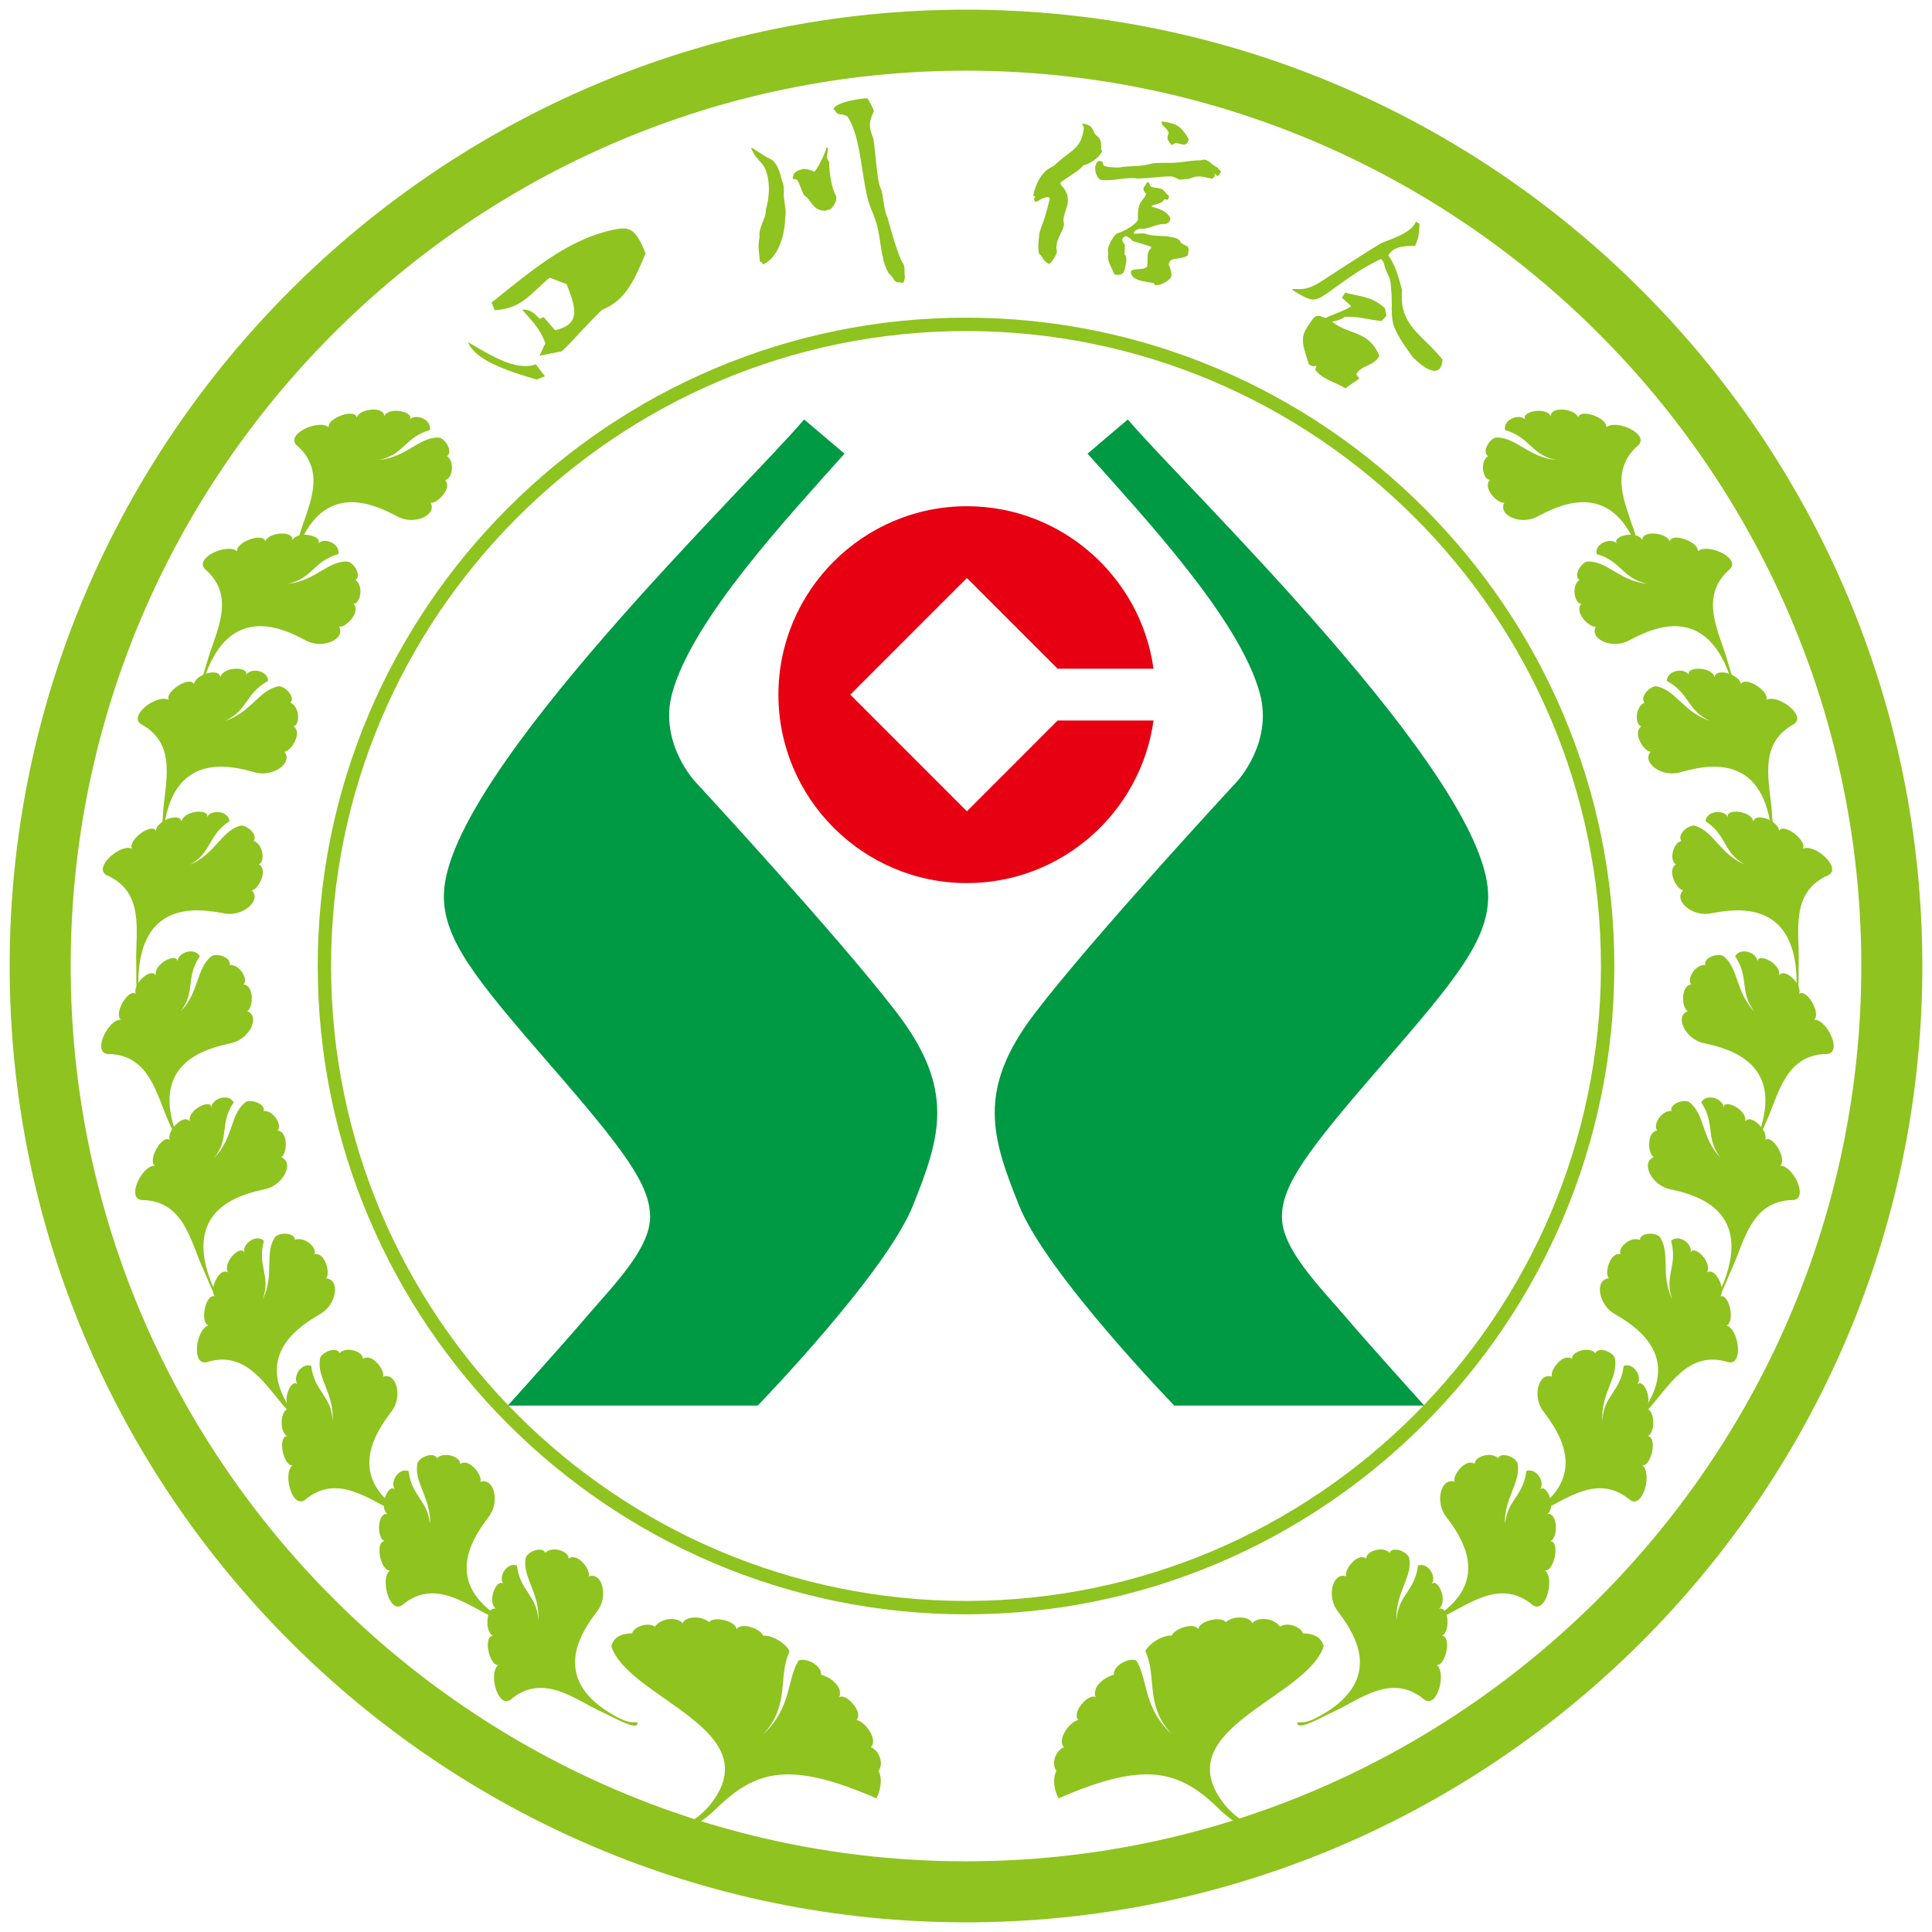 <?xml version="1.0" standalone="no"?><!DOCTYPE svg PUBLIC "-//W3C//DTD SVG 1.1//EN" "http://www.w3.org/Graphics/SVG/1.1/DTD/svg11.dtd"><svg t="1562317375121" class="icon" viewBox="0 0 1024 1024" version="1.1" xmlns="http://www.w3.org/2000/svg" p-id="32961" xmlns:xlink="http://www.w3.org/1999/xlink" width="200" height="200"><defs><style type="text/css"></style></defs><path d="M511.99 168.376c189.261 0 343.639 154.373 343.639 343.639 0 189.235-154.378 343.608-343.639 343.608-189.24 0-343.578-154.373-343.578-343.608-0.005-189.266 154.337-343.639 343.578-343.639z m0 7.091c-185.318 0-336.522 151.173-336.522 336.548 0 185.344 151.199 336.522 336.522 336.522 185.37 0 336.548-151.173 336.548-336.522 0-185.375-151.178-336.548-336.548-336.548z" fill="#8FC31F" p-id="32962"></path><path d="M426.199 222.31c-29.271 34.796-188.385 187.131-190.894 250.988-0.947 24.1 16.814 45.624 56.417 91.244 39.66 45.624 52.838 63.631 52.838 80.451 0 16.819-19.2 36.019-33.638 52.838-14.372 16.819-41.789 47.16-41.789 47.16h132.47s67.84-69.97 82.268-105.994c14.403-36.019 22.779-61.245-8.407-102.067-31.252-40.822-106.87-122.496-106.87-122.496s-19.517-20.582-12.334-47.002c10.772-39.501 62.162-94.162 91.341-126.981l-21.402-18.14zM597.765 222.31c29.312 34.796 188.452 187.131 190.961 250.988 0.942 24.1-16.814 45.624-56.443 91.244-39.629 45.624-52.844 63.631-52.844 80.451 0 16.819 19.21 36.019 33.608 52.838 14.428 16.819 41.861 47.16 41.861 47.16h-132.511s-67.835-69.97-82.243-105.994c-14.428-36.019-22.84-61.245 8.412-102.067 31.191-40.822 106.87-122.496 106.87-122.496s19.523-20.582 12.298-47.002c-10.762-39.501-62.157-94.162-91.305-126.981l21.335-18.14z" fill="#009944" p-id="32963"></path><path d="M512.486 268.308c50.33 0 92.191 37.591 98.898 86.129h-50.831l-48.072-48.072-61.804 61.819 61.809 61.814 48.072-48.102h50.831c-6.712 48.573-48.568 86.164-98.898 86.164-55.04 0-99.912-44.872-99.912-99.876 0-55.004 44.867-99.876 99.907-99.876z" fill="#E60012" p-id="32964"></path><path d="M404.485 919.194c14.428-15.314 7.69-30.403 13.932-43.832-0.312-2.509-7.69-8.786-13.932-8.443-1.7-4.076-12.298-7.214-14.09-3.261 0.031-4.424-12.14-7.373-14.531-3.855-4.076-3.707-13.051-3.139-14.019 0.655-1.92-3.108-10.578-3.702-14.751 1.695-4.05-2.698-11.259 0.282-12.052 3.543-6.81 0.159-10.102 2.765-11.008 6.963 9.221 27.771 84.28 43.93 52.337 83.901-7.404 9.288-22.277 16.973-41.416 21.555-11.11 0.85-2.831 4.864 9.441-0.343 14.403-4.234 26.419-10.511 35.082-19.011 21.212-20.772 39.255-25.482 85.002-5.617 1.628-2.509 3.732-10.04 1.132-14.433 3.267-4.833-0.379-11.484-4.081-12.646 3.927-3.42-2.227-13.148-7.532-14.464 3.83-4.142-5.801-14.561-9.221-11.986 2.038-4.864-3.2-10.102-9.605-11.986 0.625-4.613-7.685-9.257-11.858-7.532-6.277 9.697-3.579 25.17-18.831 39.096z" fill="#8FC31F" p-id="32965"></path><path d="M262.845 852.613c-4.961-3.579 0.568-16.881 4.019-12.928-3.077-3.891 1.818-11.889 7.091-9.917 1.761 13.901 10.67 15.498 11.361 29.087 0.942-14.812-8.878-23.06-6.589-33.449 1.572-3.389 8.75-5.868 10.291-2.386 3.487-3.799 12.585-0.911 12.365 3.011 4.767-3.359 11.986 6.211 10.604 9.477 7.368-2.545 10.762 11.105 4.204 18.918-6.656 8.975-24.064 32.287 4.296 51.712 2.171 1.475 8.069 5.146 11.96 6.246 4.009 1.126 6.021-0.348 5.391 1.382-1.188 3.2-13.138-3.83-18.289-6.149h0.031-0.061c-14.689-6.651-31.631-21.366-48.952-6.717-6.902 4.644-11.796-14.305-6.461-18.417-4.961 0.374-8.064-15.375-2.826-15.498-4.541-2.074-3.702-15.688 1.567-14.372z" fill="#8FC31F" p-id="32966"></path><path d="M205.43 802.504c-4.992-3.579 0.538-16.881 3.988-12.928-3.108-3.891 1.848-11.894 7.122-9.887 1.731 13.87 10.67 15.468 11.361 29.056 0.911-14.812-8.909-23.06-6.589-33.449 1.572-3.359 8.719-5.868 10.291-2.386 3.451-3.763 12.549-0.911 12.329 3.011 4.803-3.359 12.022 6.211 10.639 9.477 7.342-2.545 10.732 11.105 4.142 18.918-6.589 8.97-24.028 32.287 4.332 51.707 2.171 1.475 8.1 5.146 11.991 6.246 4.014 1.132 5.99-0.343 5.391 1.382-1.219 3.2-13.169-3.83-18.319-6.149-14.684-6.651-31.662-21.366-48.978-6.717-6.871 4.644-11.766-14.305-6.497-18.386-4.925 0.343-8.033-15.406-2.826-15.534-4.531-2.058-3.681-15.683 1.623-14.362z" fill="#8FC31F" p-id="32967"></path><path d="M153.846 746.778c-4.992-3.579 0.502-16.881 3.983-12.928-3.103-3.891 1.818-11.889 7.127-9.882 1.69 13.865 10.665 15.468 11.325 29.056 0.911-14.812-8.878-23.06-6.554-33.449 1.567-3.359 8.719-5.868 10.26-2.386 3.482-3.799 12.58-0.911 12.36 3.011 4.803-3.359 11.986 6.211 10.634 9.477 7.347-2.54 10.737 11.105 4.147 18.918-6.589 8.975-24.038 32.287 4.332 51.712 2.161 1.475 8.059 5.146 11.95 6.246 4.019 1.126 6.031-0.343 5.432 1.382-1.26 3.2-13.179-3.83-18.319-6.149-14.72-6.651-31.662-21.366-49.014-6.717-6.84 4.644-11.766-14.305-6.467-18.386-4.956 0.343-8.028-15.406-2.821-15.529-4.526-2.079-3.676-15.693 1.623-14.377z" fill="#8FC31F" p-id="32968"></path><path d="M120.868 674.483c-3.231-5.207 6.968-15.375 8.632-10.414-1.321-4.772 6.282-10.26 10.388-6.4-3.738 13.491 3.922 18.386-0.691 31.191 6.548-13.307 0.655-24.694 6.738-33.388 2.76-2.545 10.358-2.074 10.419 1.725 4.71-2.166 11.986 3.983 10.291 7.532 5.709-1.254 8.658 10.353 6.149 12.831 7.782 0.471 5.652 14.372-3.42 19.077-9.569 5.745-34.611 20.588-15.877 49.418 1.413 2.166 5.458 7.844 8.627 10.353 3.302 2.575 5.709 1.976 4.46 3.359-2.319 2.447-10.67-8.602-14.5-12.739v0.031l-0.031-0.031c-11.008-11.796-21.018-31.882-42.639-25.006-8.161 1.633-5.402-17.725 1.07-19.487-4.71-1.572-1.51-17.29 3.384-15.406-3.379-3.64 2.637-15.908 6.999-12.646z" fill="#8FC31F" p-id="32969"></path><path d="M100.598 594.35c-1.469-5.929 11.392-12.457 11.453-7.219 0.154-4.956 9.098-7.844 11.796-2.888-7.716 11.674-1.94 18.698-10.26 29.466 10.322-10.67 8.253-23.316 16.732-29.686 3.384-1.536 10.481 1.224 9.38 4.864 5.11-0.599 10.132 7.496 7.429 10.322 5.842 0.563 5.089 12.518 1.889 14.121 7.281 2.857 0.968 15.406-9.129 17.065-10.86 2.514-39.255 8.914-30.346 42.112 0.691 2.509 2.765 9.16 5.018 12.518 2.324 3.482 4.803 3.635 3.2 4.582-2.985 1.603-7.496-11.484-9.887-16.599 0 0-0.031 0-0.031-0.031-6.84-14.592-10.132-36.803-32.819-36.931-8.248-0.942 0.338-18.545 7.03-18.202-3.958-2.949 3.922-16.911 7.972-13.619-2.068-4.511 7.404-14.3 10.573-9.876z" fill="#8FC31F" p-id="32970"></path><path d="M82.616 516.941c-1.5-5.965 11.361-12.457 11.423-7.25 0.184-4.961 9.098-7.813 11.863-2.857-7.762 11.674-2.012 18.703-10.296 29.435 10.327-10.639 8.218-23.281 16.753-29.65 3.389-1.572 10.419 1.188 9.349 4.864 5.079-0.63 10.132 7.465 7.398 10.322 5.842 0.532 5.089 12.518 1.92 14.121 7.25 2.826 0.968 15.406-9.129 17.07-10.86 2.509-39.291 8.878-30.341 42.076 0.655 2.545 2.76 9.165 4.987 12.518 2.324 3.482 4.833 3.64 3.236 4.582-2.98 1.633-7.501-11.484-9.892-16.563 0-0.031-0.031-0.031-0.031-0.031-6.84-14.623-10.132-36.803-32.85-36.961-8.218-0.942 0.379-18.514 7.091-18.166-4.019-2.949 3.891-16.942 7.91-13.619-2.058-4.526 7.45-14.346 10.609-9.892z" fill="#8FC31F" p-id="32971"></path><path d="M96.236 435.456c1.004-6.057 15.38-7.03 13.368-2.196 2.099-4.485 11.448-3.64 12.012 1.976-11.668 7.721-9.129 16.44-20.987 23.096 13.681-5.775 16.727-18.232 27.044-20.772 3.702-0.092 9.129 5.212 6.717 8.125 4.925 1.444 6.405 10.854 2.796 12.426 5.14 2.79-0.22 13.491-3.768 13.742 5.56 5.432-5.14 14.561-15.089 12.145-10.982-1.946-39.598-7.153-44.37 26.89-0.369 2.575-1.029 9.508-0.282 13.46 0.783 4.111 2.98 5.238 1.162 5.458-3.389 0.343-2.412-13.491-2.632-19.108v-0.031c-0.568-16.128 5.048-37.842-15.79-46.848-7.209-4.076 7.567-16.911 13.588-13.993-2.509-4.265 10.23-14.06 12.652-9.416-0.159-4.987 12.421-10.291 13.578-4.956z" fill="#8FC31F" p-id="32972"></path><path d="M116.787 358.927c1.48-5.929 15.908-5.678 13.496-1.034 2.478-4.265 11.735-2.637 11.832 3.011-12.303 6.682-10.547 15.59-22.907 21.212 14.121-4.582 18.202-16.727 28.682-18.386 3.758 0.22 8.689 5.99 6.021 8.694 4.772 1.884 5.458 11.392 1.7 12.611 4.89 3.231-1.382 13.43-4.931 13.368 5.048 5.898-6.369 14.06-16.102 10.793-10.732-2.883-38.84-10.542-46.5 22.968-0.589 2.545-1.848 9.385-1.439 13.399 0.41 4.142 2.509 5.458 0.691 5.55-3.42 0-1.254-13.681-0.968-19.297h-0.031c0.031 0 0.031-0.031 0.031-0.031 0.778-16.097 8.31-37.274-11.704-48.036-6.845-4.705 9.037-16.195 14.776-12.739-2.161-4.485 11.392-13.117 13.399-8.315 0.241-4.961 13.23-9.196 13.952-3.768z" fill="#8FC31F" p-id="32973"></path><path d="M155.039 286.29c2.76-5.494 16.758-2.135 13.43 1.884 3.328-3.64 12.022-0.061 10.86 5.458-13.43 3.922-13.558 12.989-26.86 15.811 14.751-1.444 21.335-12.426 31.939-11.796 3.61 1.004 7.219 7.685 4.019 9.759 4.26 2.857 2.883 12.268-1.009 12.677 4.081 4.204-4.229 12.831-7.69 12.017 3.681 6.84-9.252 12.365-18.033 7.122-9.887-5.115-35.676-18.606-50.335 12.488-1.126 2.355-3.82 8.755-4.26 12.769-0.507 4.173 1.316 5.898-0.507 5.586-3.354-0.722 1.695-13.619 3.133-19.077v-0.031c4.27-15.534 16.072-34.606-1.126-49.388-5.714-6.057 12.237-13.932 17.132-9.318-1.126-4.828 13.937-10.383 14.874-5.238 1.321-4.803 14.935-6.154 14.433-0.722z" fill="#8FC31F" p-id="32974"></path><path d="M203.546 220.616c2.729-5.489 16.758-2.166 13.43 1.884 3.328-3.671 11.991-0.097 10.86 5.427-13.43 3.922-13.588 13.02-26.89 15.846 14.776-1.444 21.361-12.457 31.969-11.832 3.579 1.004 7.183 7.685 4.014 9.789 4.265 2.821 2.883 12.268-1.004 12.677 4.081 4.173-4.265 12.836-7.721 11.986 3.707 6.84-9.221 12.365-18.012 7.122-9.882-5.115-35.671-18.606-50.36 12.488-1.101 2.35-3.794 8.75-4.265 12.8-0.471 4.142 1.316 5.868-0.507 5.55-3.318-0.722 1.7-13.619 3.169-19.046v-0.031c4.239-15.565 16.072-34.642-1.132-49.418-5.709-6.057 12.242-13.901 17.137-9.318-1.132-4.833 13.937-10.383 14.874-5.238 1.326-4.792 14.909-6.144 14.438-0.686z" fill="#8FC31F" p-id="32975"></path><path d="M511.99 5.12C232.822 5.12 5.12 232.822 5.12 512.015 5.12 791.178 232.822 1018.88 511.99 1018.88 791.178 1018.88 1018.88 791.178 1018.88 512.015 1018.88 232.822 791.178 5.12 511.99 5.12z m0 981.412c-261.34 0-474.522-213.176-474.522-474.516 0-261.371 213.181-474.547 474.522-474.547 261.371 0 474.542 213.176 474.542 474.547-0.005 261.34-213.176 474.516-474.542 474.516z" fill="#8FC31F" p-id="32976"></path><path d="M284.436 201.196c-9.631-3.139-31.939-8.724-36.398-19.83 10.358 5.806 24.791 15.688 35.958 11.735 1.572 2.104 3.139 4.173 4.828 6.308a158.362 158.362 0 0 1-4.388 1.787zM297.487 186.26c-3.85 0.783-7.752 1.536-11.612 2.324 1.29-2.227 1.889-4.362 3.205-6.589-3.205-8.566-7.153-11.704-12.293-17.884 3.318-0.097 5.642 0.85 9.16 4.864 0.691-0.282 1.382-0.563 2.191-0.876 2.074 2.196 3.927 4.644 6.118 6.932 13.588-3.2 11.203-11.52 6.001-24.474-3.021-1.132-6.031-2.289-8.919-3.389-11.069 9.411-14.93 16.282-29.143 17.254a194.683 194.683 0 0 0-1.664-4.076c20.209-15.908 39.409-33.229 64.829-38.625 8.627-1.818 11.638-0.251 16.814 12.549-5.898 14.152-10.604 24.945-23.096 29.967-10.921 10.629-18.54 20.014-21.591 22.021z m16.445-28.524c-3.2-8.786-4.147-11.356-9.226-17.193 4.639-5.048 10.921-6.81 17.321-9.697 2.509 9.825-3.103 21.023-8.095 26.89zM478.095 149.893c-1.439-0.348-3.548 0-4.454-1.884-0.727-1.505-2.447-2.821-2.883-3.671-1.101-1.915-2.76-6.431-2.611-7.219-1.219-4.393-1.69-10.732-3.098-16.819-0.947-3.922-2.575-7.624-3.83-10.885-4.644-12.365-4.388-36.367-12.052-47.662-3.451-2.104-5.268-0.154-6.4-3.011-0.379-0.312-0.691-0.563-1.009-0.85 0.85-3.732 14.31-5.709 17.828-5.801 1.249 1.382 2.693 4.332 3.64 6.871-2.642 5.366-2.888 7.624-0.538 14.024 1.101 3.077 1.92 22.088 3.988 26.609 1.818 4.081 1.321 10.701 3.86 16.067 1.188 4.613 5.612 20.49 8.156 24.069 1.167 1.633 0.404 4.864 1.004 7.342a8.919 8.919 0 0 0-0.532 1.976c-0.159 0.814-0.538 0.625-1.07 0.845zM407.03 138.066c-0.092-0.41-0.22-0.814-0.282-1.132 0.189-0.031 0.312-0.061 0.558-0.123 0 0.343 0 0.655 0.067 0.973-0.154 0.061-0.317 0.154-0.343 0.282zM437.366 111.708c-6.769-0.061-7.214-5.77-11.172-8.192-1.572-2.98-2.319-5.929-3.64-8.218a20.746 20.746 0 0 0-2.381-0.502c-0.128-1.316 0.502-1.475 0.44-2.478 1.567-1.725 1.818-1.792 4.485-2.606 1.976-0.63 5.673 0.814 6.303 1.352 1.352-0.317 6.528-10.762 6.528-12.774 0.154-0.031 0.369-0.092 0.625-0.154 0.814 3.359-1.536 4.424 0.942 7.685-0.154 4.265 1.132 13.865 3.635 17.976 0.691 2.729-1.249 5.366-2.939 7.06-0.937 0.22-1.884 0.538-2.826 0.85z" fill="#8FC31F" p-id="32977"></path><path d="M404.485 140.104c-0.379-0.44-0.63-0.881-0.911-1.321a2.862 2.862 0 0 0-0.819 0.128c-0.312-5.146-1.28-8.284-0.148-13.179-0.758-5.048 3.512-9.851 3.292-14.525 2.135-7.25 2.452-16.44-0.845-22.748-1.126-2.135-3.046-3.359-3.61-4.644-0.911-0.22-3.164-4.741-3.354-5.274 0.118-0.031 0.312-0.061 0.532-0.123 2.698 1.695 5.371 3.42 8.161 5.176 4.992 1.505 6.497 7.311 7.69 12.298 0.502 0.312 1.188 4.05 0.998 6.18-0.374 3.983 1.628 9.037 0.66 13.307 0.087 7.813-3.302 21.176-11.648 24.724zM737.27 152.433c-0.435-5.053-0.62-4.552-2.191-8.125-2.478-5.617-0.379-3.794-3.108-7.03-8.94 4.142-15.846 9.037-23.06 14.213-12.109 8.724-11.924 9.411-22.84 2.883-1.7-1.004-1.352-1.224 0.118-1.193 3.83 0.061 6.871 0.563 13.809-3.855 7.368-4.741 25.011-16.287 31.821-20.301 4.89-2.196 16.502-5.524 18.632-11.612 0.63 0.379 1.193 0.783 1.884 1.193-0.184 4.424-0.097 6.779-2.324 11.674-5.018 0.159-11.448 0.031-14.152 5.115 3.988 5.678 5.151 10.793 7.25 18.386-1.695 18.765 10.481 23.153 21.458 36.833-1.188 14.029-15.59-1.188-15.811-1.316-6.84-9.728-6.84-9.728-9.789-15.908-2.166-6.364-0.748-11.1-1.695-20.956z" fill="#8FC31F" p-id="32978"></path><path d="M734.008 163.323c0.317 1.316 0.532 2.698 0.85 4.111l-2.611 2.698c-7.562-0.722-11.361-2.478-19.671-2.196-0.748 1.162-4.582 2.196-6.559 2.57 9.17 7.342 19.328 4.332 25.068 18.166-3.2 5.709-9.631 4.675-12.268 9.789 0.563 0.63 1.096 1.382 1.664 2.135-2.698 2.135-4.613 3.041-7.378 5.238-5.832-3.548-12.109-4.675-16-9.82 0.189-0.722 0.44-1.413 0.691-2.104-1.91 0.379-1.91 0.379-4.05-0.722-3.604-11.52-4.92-14.372 0.292-21.586 1.879-2.57 2.509-4.613 5.673-4.111 0.594 0.41 2.166 0.722 2.857 1.132 3.2-1.884 8.351-3.077 13.619-6.303a219.597 219.597 0 0 0-4.931-4.521c0.599-0.911 1.193-1.848 1.761-2.729 7.813 2.289 13.778 1.695 20.992 8.253z m-31.13 24.602c-0.968-4.516-3.261-9.882-4.198-14.28 0.63-0.532 1.321-1.034 2.012-1.536 2.698 6.651 14.715 12.518 14.618 13.43 0 0.911-4.772 7.465-5.709 7.404-1.572-0.092-4.833-3.041-6.723-5.018zM555.976 139.945c-3.799-2.227-2.509-3.046-5.212-5.458-0.911-3.169-0.102-8.125 0.123-10.86 0.814-2.98 1.946-5.519 2.883-8.468 1.132-3.579 2.258-8.535 2.642-9.697-0.189-0.41-0.379-0.691-0.507-0.973-3.133-0.282-4.895 2.135-7.183 2.509-1.162-1.444-0.282-2.258 0-2.821-0.343-0.189-1.162-0.189-1.07-0.563 1.541-6.932 4.429-12.831 10.89-15.657 8.571-8.412 14.372-8.438 15.882-19.732 0.184-1.382-1.07-2.324-0.691-2.79 1.5 0.312 3.948 0.722 5.079 2.54 1.07 1.695 1.004 2.949 2.918 4.332 1.659 1.193 2.161 3.799 1.848 6.84 0.189 0.22 0.343 0.532 0.563 0.85-1.004 3.231-6.554 6.932-9.856 7.624-2.888 3.359-8.351 6.088-12.14 9.098-0.502 1.567 2.381 2.918 2.918 5.396 0.87 1.096 0.778 2.381 0.942 4.332 0.189 2.54-2.949 8.535-2.232 11.203 1.101 4.081-5.048 8.945-3.61 15.534 0.261 1.183-2.616 5.949-4.188 6.764zM590.618 145.408c-1.848-4.803-4.019-7.06-3.139-11.325-1.352-2.57 2.729-9.196 4.521-10.383 3.011-0.691 10.348-4.705 11.172-7.342-0.251-3.077 0.061-7.122 1.572-9.354 1.188-1.756 2.258-2.668 2.729-4.173-2.729-3.42-0.973-3.2 0.471-6.211 0.251 0 0.558 0.031 0.911 0.061 0.532 0.66 0.532 1.756 1.132 2.166 1.101 0.753 4.669 0.722 5.96 1.475 0.968 0.563 2.099 2.324 3.732 3.579-0.159 0.532-0.338 1.132-0.471 1.756-1.572 0.814-1.408-1.254-2.913 1.132-1.633 1.065-3.64 1.567-5.586 2.038a1.731 1.731 0 0 0-0.323 0.66c3.021 0.942 8.417 2.227 9.979 6.369-0.558 1.787-0.691 2.196-2.662 2.883-4.869-0.312-9.068 3.077-13.399 2.417-1.132 0.471-3.2 0.722-3.389 2.57 0.814 0.343 5.018-0.312 6.461 0.22 3.712 1.444 8.412 0.783 12.298 1.505 2.068 0.379 5.524 0.783 6.031 2.918 2.668 2.821 5.396 0.563 3.82 6.932-1.5 1.475-5.673 1.603-7.839 2.166-2.068 0.502-2.13 2.509-2.258 2.888 0.568 1.096 2.202 4.956 1.07 6.779-0.942 1.633-5.929 4.644-8.412 3.86-0.123-0.282-0.323-0.599-0.44-0.881-4.27-0.942-11.735-1.126-12.242-5.77-0.251-2.729 8.289-0.594 8.658-3.517 0.44-3.732-0.558-7.122 1.981-9.16 0.031-0.317 0.092-0.532 0.159-0.783-3.42-1.413-6.656-2.104-9.825-3.108-1.316-1.818-2.913-2.324-3.953-2.668-1.787 1.413-2.447 1.695-0.22 4.644-0.118 1.444 0.067 2.821-0.251 4.956 2.012 1.725 0.63 5.335 0.067 8.535-0.819 2.637-3.241 2.698-5.402 2.166z" fill="#8FC31F" p-id="32979"></path><path d="M581.765 85.632c0.558-0.532 1.188-0.343 2.386 0.031 1.004 1.884-0.067 2.135 3.016 2.76 0.881 0.189 5.14 0.502 6.4 0.282 5.207-0.911 10.665-0.251 16.123-1.848 2.386-0.691 8.847-0.471 12.616-0.599 3.574-0.092 10.102-1.444 14.372-1.254 3.261-1.695 5.55 2.765 8.719 3.763 0.251 0.502 0.63 1.101 1.818 2.074-0.44 0.753-0.998 2.637-2.319 2.386-0.532-0.973-0.66-1.101-1.162-0.85 0.471 1.132-0.282 1.475-1.26 2.417-5.77-1.352-7.429-2.038-12.58 0.123-1.818-0.251-4.234 0.691-5.396 0.031a36.352 36.352 0 0 0-2.575-1.224c-2.068-0.881-16.379 1.285-19.763 0.814-5.084-0.66-12.426 1.413-18.135 0.911-2.944-0.276-4.956-7.209-2.258-9.815zM621.117 76.943c-2.801-3.2-2.58-3.139-1.7-6.748-1.628-3.169-4.265-3.732-3.579-5.837 7.818 1.162 10.112 2.289 14.249 9.539-1.475 4.582-3.579 2.104-7.158 1.946a18.417 18.417 0 0 0-1.812 1.101zM621.117 919.194c-14.5-15.314-7.721-30.403-13.998-43.832 0.317-2.509 7.721-8.786 13.932-8.443 1.731-4.076 12.334-7.214 14.121-3.261-0.061-4.424 12.114-7.373 14.5-3.855 4.081-3.707 13.051-3.139 14.06 0.655 1.879-3.108 10.568-3.702 14.74 1.695 4.019-2.698 11.238 0.282 12.052 3.543 6.779 0.159 10.107 2.765 11.018 6.963-9.262 27.771-84.321 43.93-52.372 83.901 7.398 9.288 22.282 16.973 41.416 21.555 11.105 0.85 2.826 4.864-9.416-0.343-14.428-4.234-26.419-10.511-35.082-19.011-21.212-20.772-39.281-25.482-84.972-5.617-1.69-2.509-3.758-10.04-1.188-14.433-3.261-4.833 0.41-11.484 4.081-12.646-3.891-3.42 2.258-13.148 7.532-14.464-3.83-4.142 5.842-14.561 9.226-11.986-2.007-4.864 3.236-10.102 9.636-11.986-0.599-4.613 7.685-9.257 11.832-7.532 6.262 9.697 3.564 25.17 18.883 39.096z" fill="#8FC31F" p-id="32980"></path><path d="M762.685 852.613c4.992-3.579-0.532-16.881-3.978-12.928 3.072-3.891-1.859-11.889-7.132-9.917-1.725 13.901-10.67 15.498-11.361 29.087-0.911-14.812 8.914-23.06 6.589-33.449-1.572-3.389-8.719-5.868-10.291-2.386-3.451-3.799-12.549-0.911-12.36 3.011-4.772-3.359-11.991 6.211-10.609 9.477-7.342-2.545-10.732 11.105-4.168 18.918 6.62 8.975 24.059 32.287-4.301 51.712-2.171 1.475-8.095 5.146-11.991 6.246-4.009 1.126-6.021-0.348-5.391 1.382 1.219 3.2 13.179-3.83 18.319-6.149 14.689-6.651 31.631-21.366 48.978-6.717 6.871 4.644 11.771-14.305 6.502-18.417 4.92 0.374 8.028-15.375 2.79-15.498 4.557-2.074 3.676-15.688-1.597-14.372z" fill="#8FC31F" p-id="32981"></path><path d="M820.106 802.504c5.018-3.579-0.502-16.881-3.958-12.928 3.082-3.891-1.843-11.894-7.148-9.887-1.69 13.87-10.67 15.468-11.325 29.056-0.916-14.812 8.878-23.06 6.584-33.449-1.567-3.359-8.75-5.868-10.291-2.386-3.482-3.763-12.58-0.911-12.329 3.011-4.828-3.359-12.022 6.211-10.67 9.477-7.342-2.545-10.732 11.105-4.142 18.918 6.62 8.97 24.033 32.287-4.332 51.707-2.13 1.475-8.028 5.146-11.95 6.246-4.019 1.132-6.001-0.343-5.432 1.382 1.249 3.2 13.179-3.83 18.319-6.149h0.031c14.689-6.651 31.662-21.366 48.978-6.717 6.876 4.644 11.771-14.305 6.472-18.386 4.956 0.343 8.028-15.406 2.821-15.534 4.521-2.058 3.702-15.683-1.628-14.362z" fill="#8FC31F" p-id="32982"></path><path d="M871.721 746.778c4.987-3.579-0.532-16.881-3.983-12.928 3.077-3.891-1.818-11.889-7.122-9.882-1.731 13.865-10.67 15.468-11.331 29.056-0.942-14.812 8.852-23.06 6.559-33.449-1.541-3.359-8.76-5.868-10.26-2.386-3.523-3.799-12.621-0.911-12.365 3.011-4.803-3.359-11.986 6.211-10.634 9.477-7.378-2.54-10.762 11.105-4.173 18.918 6.656 8.975 24.033 32.287-4.332 51.712-2.135 1.475-8.033 5.146-11.924 6.246-4.019 1.126-6.021-0.343-5.432 1.382 1.229 3.2 13.148-3.83 18.299-6.149h0.061c14.679-6.651 31.631-21.366 48.952-6.717 6.871 4.644 11.796-14.305 6.461-18.386 4.961 0.343 8.028-15.406 2.821-15.529 4.521-2.079 3.707-15.693-1.597-14.377z" fill="#8FC31F" p-id="32983"></path><path d="M904.699 674.483c3.2-5.207-6.963-15.375-8.658-10.414 1.352-4.772-6.272-10.26-10.348-6.4 3.732 13.491-3.932 18.386 0.691 31.191-6.559-13.307-0.691-24.694-6.779-33.388-2.76-2.545-10.322-2.074-10.419 1.725-4.669-2.166-11.95 3.983-10.225 7.532-5.745-1.254-8.724 10.353-6.216 12.831-7.752 0.471-5.652 14.372 3.451 19.077 9.539 5.745 34.58 20.588 15.882 49.418-1.439 2.166-5.458 7.844-8.658 10.353-3.261 2.575-5.709 1.976-4.454 3.359 2.319 2.447 10.665-8.602 14.525-12.739v0.031l0.031-0.031c10.988-11.796 21.023-31.882 42.609-25.006 8.161 1.633 5.402-17.725-1.07-19.487 4.71-1.572 1.51-17.29-3.348-15.406 3.333-3.64-2.657-15.908-7.014-12.646z" fill="#8FC31F" p-id="32984"></path><path d="M924.969 594.35c1.444-5.929-11.392-12.457-11.448-7.219-0.159-4.956-9.129-7.844-11.832-2.888 7.721 11.674 1.946 18.698 10.291 29.466-10.348-10.67-8.279-23.316-16.753-29.686-3.384-1.536-10.445 1.224-9.349 4.864-5.146-0.599-10.163 7.496-7.465 10.322-5.811 0.563-5.053 12.518-1.884 14.121-7.245 2.857-0.947 15.406 9.165 17.065 10.849 2.514 39.219 8.914 30.31 42.112-0.66 2.509-2.76 9.16-5.018 12.518-2.33 3.482-4.772 3.635-3.2 4.582 3.011 1.603 7.532-11.484 9.912-16.599v-0.031c6.84-14.592 10.168-36.803 32.85-36.931 8.253-0.942-0.338-18.545-7.06-18.202 3.988-2.949-3.891-16.911-7.936-13.619 2.063-4.511-7.444-14.3-10.583-9.876z" fill="#8FC31F" p-id="32985"></path><path d="M942.945 516.941c1.475-5.965-11.392-12.457-11.448-7.25-0.189-4.961-9.098-7.813-11.832-2.857 7.752 11.674 1.976 18.703 10.291 29.435-10.322-10.639-8.248-23.281-16.722-29.65-3.389-1.572-10.481 1.188-9.39 4.864-5.11-0.63-10.132 7.465-7.429 10.322-5.842 0.532-5.084 12.518-1.884 14.121-7.281 2.826-0.973 15.406 9.098 17.07 10.854 2.509 39.286 8.878 30.377 42.076-0.691 2.545-2.76 9.165-5.018 12.518-2.324 3.482-4.838 3.64-3.2 4.582 2.98 1.633 7.491-11.484 9.882-16.563 0-0.031 0.031-0.031 0.031-0.031 6.84-14.623 10.107-36.803 32.819-36.961 8.253-0.942-0.374-18.514-7.06-18.166 3.988-2.949-3.891-16.942-7.936-13.619 2.068-4.526-7.404-14.346-10.578-9.892z" fill="#8FC31F" p-id="32986"></path><path d="M929.295 435.456c-0.968-6.057-15.34-7.03-13.358-2.196-2.079-4.485-11.428-3.64-11.991 1.976 11.668 7.721 9.098 16.44 20.961 23.096-13.681-5.775-16.696-18.232-27.018-20.772-3.732-0.092-9.129 5.212-6.712 8.125-4.931 1.444-6.436 10.854-2.796 12.426-5.146 2.79 0.184 13.491 3.763 13.742-5.586 5.432 5.151 14.561 15.058 12.145 10.982-1.946 39.629-7.153 44.401 26.89 0.343 2.575 1.034 9.508 0.282 13.46-0.778 4.111-3.011 5.238-1.188 5.458 3.389 0.343 2.452-13.491 2.637-19.108v-0.031c0.594-16.128-5.018-37.842 15.816-46.848 7.219-4.076-7.588-16.911-13.619-13.993 2.509-4.265-10.199-14.06-12.611-9.416 0.118-4.987-12.431-10.291-13.624-4.956z" fill="#8FC31F" p-id="32987"></path><path d="M908.78 358.927c-1.51-5.929-15.908-5.678-13.491-1.034-2.509-4.265-11.74-2.637-11.832 3.011 12.298 6.682 10.511 15.59 22.907 21.212-14.157-4.582-18.232-16.727-28.708-18.386-3.732 0.22-8.653 5.99-5.996 8.694-4.803 1.884-5.458 11.392-1.725 12.611-4.895 3.231 1.388 13.43 4.956 13.368-5.079 5.898 6.369 14.06 16.072 10.793 10.762-2.883 38.84-10.542 46.531 22.968 0.599 2.545 1.848 9.385 1.444 13.399-0.41 4.142-2.545 5.458-0.696 5.55 3.42 0 1.229-13.681 0.978-19.297v-0.031c-0.819-16.097-8.32-37.274 11.668-48.036 6.84-4.705-9.011-16.195-14.751-12.739 2.135-4.485-11.392-13.117-13.43-8.315-0.251-4.961-13.24-9.196-13.926-3.768z" fill="#8FC31F" p-id="32988"></path><path d="M870.497 286.29c-2.729-5.494-16.753-2.135-13.399 1.884-3.354-3.64-12.017-0.061-10.885 5.458 13.43 3.922 13.583 12.989 26.89 15.811-14.776-1.444-21.366-12.426-31.974-11.796-3.574 1.004-7.178 7.685-3.978 9.759-4.301 2.857-2.918 12.268 0.998 12.677-4.081 4.204 4.239 12.831 7.69 12.017-3.707 6.84 9.221 12.365 18.012 7.122 9.912-5.115 35.707-18.606 50.36 12.488 1.101 2.355 3.794 8.755 4.27 12.769 0.471 4.173-1.321 5.898 0.502 5.586 3.359-0.722-1.7-13.619-3.169-19.077v-0.031c-4.239-15.534-16.067-34.606 1.162-49.388 5.678-6.057-12.268-13.932-17.162-9.318 1.162-4.828-13.901-10.383-14.843-5.238-1.352-4.803-14.945-6.154-14.474-0.722z" fill="#8FC31F" p-id="32989"></path><path d="M821.985 220.616c-2.698-5.489-16.722-2.166-13.399 1.884-3.348-3.671-12.012-0.097-10.885 5.427 13.43 3.922 13.614 13.02 26.926 15.846-14.812-1.444-21.402-12.457-32.01-11.832-3.574 1.004-7.148 7.685-3.948 9.789-4.332 2.821-2.949 12.268 0.998 12.677-4.111 4.173 4.209 12.836 7.66 11.986-3.702 6.84 9.226 12.365 18.012 7.122 9.923-5.115 35.712-18.606 50.391 12.488 1.101 2.35 3.768 8.75 4.27 12.8 0.44 4.142-1.321 5.868 0.502 5.55 3.328-0.722-1.69-13.619-3.2-19.046v-0.031c-4.204-15.565-16.067-34.642 1.162-49.418 5.678-6.057-12.268-13.901-17.162-9.318 1.188-4.833-13.901-10.383-14.838-5.238-1.357-4.792-14.92-6.144-14.479-0.686z" fill="#8FC31F" p-id="32990"></path></svg>